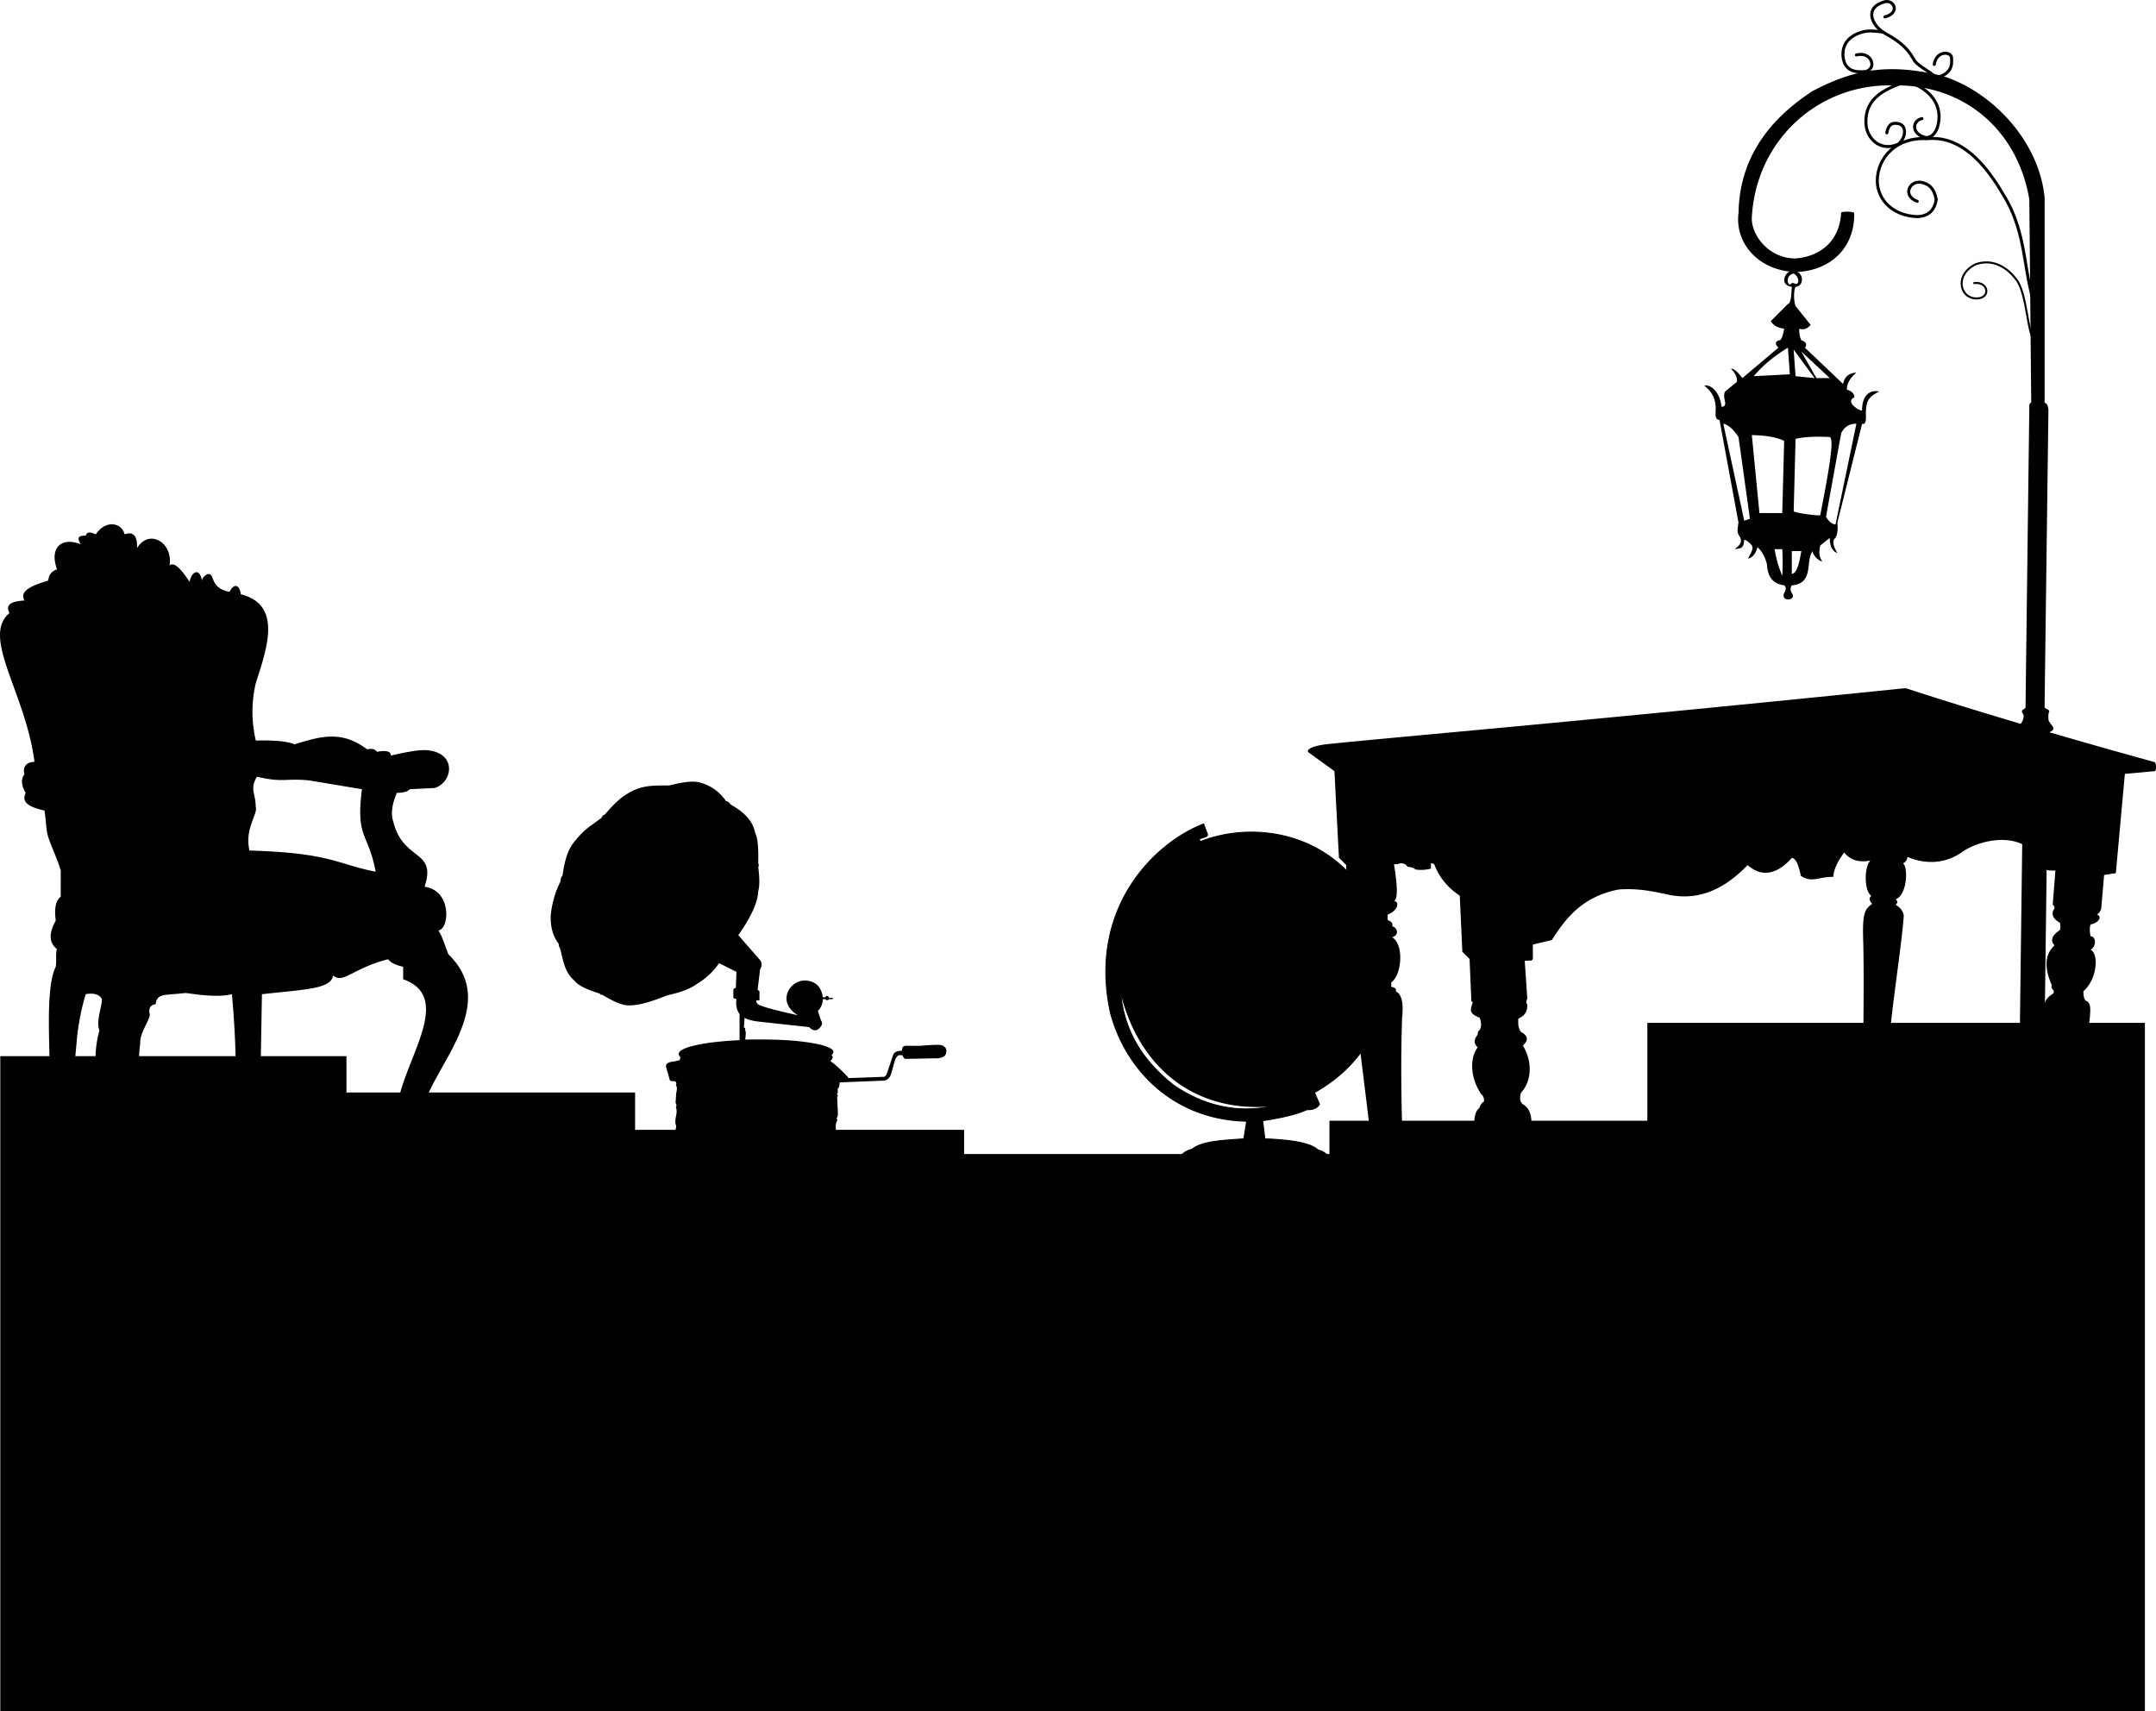<svg xmlns="http://www.w3.org/2000/svg" id="Warstwa_2" data-name="Warstwa 2" viewBox="0 0 2136.29 1695.5">
  <defs/>
  <defs>
    <style>
      .cls-2{fill:none;stroke-linecap:round;stroke:#000;stroke-miterlimit:10;stroke-width:3px}
    </style>
  </defs>
  <path id="chair" d="M309.91 1055.78L300 997.57c4.95-47.05 58.2-110.21 6.19-128.79V856.4c-8.24-1.75-12.62-4.35-14.86-7.43-34.67 8.67-44.58 24.77-54.49 16.1-2.47 13.62-27.24 13.62-70.59 18.57L165 954.23a70.75 70.75 0 015 27.25c-1.24 2.47-3.72 2.47-2.48 16.09-4.89 4.86-13.89 4.23-23.53 0 .26-9.26-2-14.43-5-18.57 3.72-31-2.48-95.36-2.48-95.36-14.54 3.61-35.91 0-45.82-1.24-21 2.48-28.48 0-29.72 11.15-4.59.55-6.94 3.17-6.19 8.67 2.48 4.95-9.91 18.57-9.11 30.37-4.67 29.76 5.24 67.53 6.65 103.41 1.49 24.82 2 48 0 66.88a69.69 69.69 0 01-2.47 23.53c-3.72 3.71-29.73 7.43-33.44 0-3.72-6.2 2.48-14.86-6.19-14.86 1.24-19.82 18.57-40.87 11.14-63.16C9 997.57-5.88 958 5.26 919.56c-3.71-8.67 2.48-23.53 2.48-31-2.83-5.3-8.72-6.2-16.1-5A235.7 235.7 0 00-17 927c-3.19 36.4-6.19 65.63-9.9 69.35 0 0-1.13 26.36-7.43 37.15-7.63 2-14.64 1.53-21.06-1.24-11.61-17.47-5.93-26.42 2.48-45.82 4.95-4.95-1.24-8.67 8.67-19.82 1.24-23.52-4.95-87.92 6.19-110.21 1-6-.33-13.42 1.24-17.34-9.47-8-6.79-18-1.24-28.48-1.65-12.32.12-20 4.95-23.53V761c-4.64-15-10.68-26.19-13.2-36-1.19-4.63-1.32-12.76-2.92-23.38-13.9-3.1-23.62-7.65-18.58-17.34-3.87-6.85-5.4-13.25-1.24-18.57-2.43-8.56 3.4-12.16 9.91-12.39-8.67-68.11-53.25-123.84-24.77-147.36-4.45-8.31 1.9-11.83 14.9-12.41-5.53-9.28 7-14.94 23.53-19.81.36-5.24 3-9.11 8.67-11.15-7.93-22.1 5-32.2 23.53-24.77-4.37-7.38-1.71-8.5 5-8.66 1.27-4.37 5.35-3.27 9.91-1.24 10.29-15.15 26-11.15 28.48 0 9.14-3.22 12.77 2.09 12.39 13.62 12.38-19.82 35.91-5 32.19 17.34 4.18-4.05 11.18 2.86 19.82 16.1 2.47-11.15 10-13.64 12.38-1.24.25-2.48 2-4.52 5-6.19 8.66-2.48 1.23 13.62 22.29 17.33 4.26-8.66 9.9-7.43 11.14 2.48 41.24 10.3 26 53.25 14.86 87.92a123.63 123.63 0 000 57c16.35-.39 30.21.36 38.39 3.72 27.15-8.44 47.06-13.63 71.83 4.95 6.32-1 7.43 0 9.91 2.48 8.05-1.5 13.76-.92 13.62 3.71 14.64-3.2 29.43-6.53 38.39-5 27.56 4.05 22.29 32.2 4.95 37.15l-24.77 1.24c-1.09 2.07-6.19 3.71-12.55 3.54-4.37 10.26-6.43 20-3.55 28.66 9.91 39.62 43.35 27.24 31 64.39 27.25 3.72 24.77 42.11 13.63 43.34 3.71 5 7.43 17.34 9.9 23.53 53.66 51.89-19.81 115.17-26 157.28 3.71 3.71 9.38 15.52 16.1 23.53 4.39 5.23 4.16 5.11 6 10.35 2 8.76-5 18.06-6 24.32-8.91 5.03-26.18 2.53-31.13-3.69zm-149.85-357.9c2.48 7.44-11.14 21.06-6.19 43.35 81.73 2.48 86.69 13.62 125.08 21-7.43-39.63-19.82-32.2-13.62-81.73l-52-8.67c-23.53-2.48-26 2.48-52-3.72-7.46 12.44-1.27 16.15-1.27 29.77z" transform="translate(93.29 101.5)"/>
  <path id="table" d="M1202.92 643.78c-1.79-2.68 4.08-6.39 19.67-8 58.91-6.24 248.81-22.29 570.58-55.26a7.92 7.92 0 013.31.35c73.53 23.93 156.48 48.24 245.18 72.8 1.79.89 1.79 8.94 0 8.94l-29.51 2.68-8.94 98.36-11.63 1.79-2.68 31.3a9.36 9.36 0 01-4.47 8c4.15.78 4.47 7.16-6.26 9.84-1.27 3.21-.67 8.87 0 11.63 5.37 0 6.26 9.83 0 13.41 8 3.28 7.16 28.61-7.15 41.13.15 4.7.61 9 3.58 9.84 4.37 2.79 3.59 9 2 24.17-2.6 24.27-11.45 65-23.43 131.41 7.16 6.26 5.37 9.84 4.48 14.31 2.68 1.79 2.68 14.31-3.58 16.1 1 5.11 1.41 10-5.37 11.62 1.17 2.76 2.34 5.52-2.68 9.84l-3.58 20.56c3.58 1.79.9 7.16-1.78 8.05l-2.69 9.84c5.37 8.94 26.83 3.57 15.2 21.46-4.47 5.36-18.77 4.47-17.88-9.84l-4.47-.89c-6.13 2.14-9.63.88-7.15-8-.22-3.68-1.06-5.9-2.69-6.26l-.89-8.05c-2.85-.31-2-8.36.89-8v-24.14c-3.64-2-4.14-4.12-.89-6.26-7.15-7.15-4.6-9.88-1.79-13.41-5.78-4.76-6.59-10.29 0-17-3.36-6.24.31-10 7.16-12.52 6.22-97.86 4.47-130.55 6.25-144.86 1-8.39 2-10.84 9.84-16.09.37-1.75.25-3.08-.89-3.58a4.11 4.11 0 01-.9-4.47c-7.58-16.94-7.1-30.24 2.68-39.34-4.82-5.16-2-10.21 5.37-15.2a13.69 13.69 0 000-7.16c-8-4.66-8.72-9.45-5.37-14.3a3.66 3.66 0 00-1.78-3.58l2.68-34c-6.41.49-11.47-.4-14.31-3.58-11.62-37.55-59-28.61-78.69-14.3-17.2 11.9-36.66 11.62-53.65 4.47-.2 2.46-1.7 5.64-4.47 6.26 5.37 3.57 4.47 31.29-7.15 35.76 1.79 1.58 2.4 3.3 0 5.37 3.74 2.47 7.15 5.36 8 10.73-1.79 29.51-16.1 117.14-14.49 136.27 4.77 2.07 6.68 4.89 4.65 10.37 3.4 8.91-.17 13.66-5.36 15.21 2.86 3.9 3.84 7.3-1.79 8.94 2.38 3.52 4.59 7-1.79 9.83l-1.79 18.78c.62 2.53 1 5-1.79 6.26l.9 3.58c16.09.89 0 28.61-9.84 15.2-4.94 2.81-6.66.43-6.26-5.37-3.65-10.11-4.58-17.85-1.79-22.35l-.89-18.78c-3-2.26-2.69-5-.9-8.05-3-1.73-3.71-5.15-2.68-9.83-3.13-4.53-3.18-9.32-.89-14.31-1.13-4.5 0-8.72 4.47-12.52.37-36.26.89-79.58 0-110-.9-27.72 2.48-29.92 8.94-34.88-3.76-4.2-2.83-5.86-.89-8-7.16-4.47-7.16-28.62-.9-34.88-10.47 2.12-19.67 0-25.93-8-6.31 8.6-10.46 16.76-10.73 24.14-16.1 0-20.57 6.26-32.19-.89-2.21-10.83-5.06-17.61-8.94-17.89-13.35 15-28.62 20.57-43.82 7.15-26.5 27.63-52.84 34.94-79.16 29.19-13.86-3-29.51-6.44-48.7-5-35.55 7.07-51.8 27.57-66.17 50.07l-18.78 4.47v13.61a2.26 2.26 0 01-2.48 2.24l-5.57.25 2.52 37.53c-1.07 2.09-1.42 4 0 5.66.13 6-1.47 10.86-8.81 14-.51 5.64.08 10.36 2.68 13.41 6.25 3.28 8.06 7.5 1.79 13.41 11 18.12 7.16 37.56-1.79 46.5-1.75 5.53-1 9.62 1.79 11.62 8.51 4.88 9.3 15.14 8 26.83l-6.26 153.8c6.27 4.86 8.67 9.91 6.26 15.2 4.47 4.47 6.26 18.78-.89 22.35 2 5.68 1.81 10.52-3.58 13.42 3.5 1.46 2.68 7.15-.9 8l-.89 25.93c2.68 2.69 1.79 13.42-3.58 16.1 1.46 4.45.35 9.38-6.26 12.52 7.16 3.58 2.69 15.2.25 25.58-.87 1.41-2.27 2.12-4.48 1.78-1.13 4.83-2.92 7.51-13.65 2.15-1.4-3.82-.91-9.33 0-15.2.27-12.44 4.11-14 8-15.21-3-1-5.31-7.66-7.16-17.88-2.94-3.73-2.87-6.27-.89-8.05-.65-12.59-.86-27-4.47-26.82-2.5-2.74-2.2-6.16-.89-9.84-4.22-.28-5.28-4.38-4.48-10.73-7.64-6-5.36-16.09-1.78-21.46-1-6.34.89-11 5.36-14.31l-14.31-148.43q-4.63-25.87 3.58-32.19a10.34 10.34 0 014.47-6.26c.28-3.41-.78-5.65-2.68-7.15-11.07-16.33-11.62-35.77-3.58-46.5-4.24-4-3.65-8.22 0-12.52 0-2.14.49-3.69 1.79-4.47 2.68-3.58 1.43-10.05 0-12.52-8.8-3.34-9.83-6.26-7.15-13.41.66-1.65.32-2.52-.9-2.68l-1.78-42-7.16-7.15-2.54-55.53c-12-8-20.26-18.18-25-30.41-.15-.92-1.09-1.43-3.57-1.78v5.36a39 39 0 01-15.21.9c-1.79-1.57-4.38-2.53-8-2.69-1.41-2.58-4-3.48-7.16-3.57a9.92 9.92 0 01-6.26.89c1.79 11.63 5.37 34 0 36.66 5.37 0 4.75 9.08-6.26 13.41v5.37c3.37 1.41 5.68 3.2 4.48 6.26 5.36.89 7.15 8.94 0 10.73 12.51 8 8.94 38.45-.9 44.71v4.47c3.49.67 5.47 2 4.47 4.47 5.89 2.78 7.82 11.67 6.26 25.93-1.38 41.74-1 85.39.9 130.55 4.61 4.67 5.69 8.59 2.68 11.63 8.36 5.64 6.26 17.88 0 19.67 2.68 1.79 3.32 8-1.79 8.94 2.68 2.68 4 7.49-.89 9.84l.89 25c.94 3.75 1.54 6.78-1.79 8.05 1 7.31 0 12.55-2.68 12.52-.81 11.85-5.81 12.18-13.41 5.36-11.63-8.94-14.31-9.83-6.26-17.88a9.92 9.92 0 01.89-8.05c-1.45-10.27-2.9-20.59-5.36-24.14-2.19-3.65-1.47-5.62 0-7.15-4.47-3.58-6.26-4.47-4.47-11.63-7.16-5.36-5.59-12.22-1.79-17-4.36-7-3.58-6.26 3.57-15.2l-15.2-123.4c-3.57-19.67-4.47-23.24 2.69-33.08-1-1.58.46-3.43 2.68-5.36-2.54-1.22-3.58-3-2.68-5.37-8.05-10.73-12.52-31.3-3.58-40.24-5-3.74-5.13-7.63-1.79-11.62 1.61-2.52 2.57-2.53 3.58-2.69 2.68-4.67.75-8.22-1.79-11.62-5.87-1.66-9.61-4.47-5.37-11.62l-2.68-.9-1.79-35.77-7.15-7.15-4.47-85.84z" transform="translate(93.29 101.5)"/>
  <g id="lantern">
    <path d="M1674.54 478.44c-10-1.3-16.38-7.22-17-20.72-1.76-7.06-4.76-12.85-9.42-17-1.74 6.36-4.76 10.33-9.42 11.3 3.16-6 5.76-9.81 3.77-13.18-2.33-2.63-4.75-4.87-7.53-5.65-.22 9.77-4.37 8.54-9.42 9.42 4.43-3.65 7.53-5.66 5.65-11.31-3.77-5.65-3-6.5-1.88-15.07l-18.79-101.66c-4 .07-4.23-4.27-3.77-9.42.44-12.25-4.55-19.23-11.3-24.48 5.65-1.89 15.57 5.89 17 20.72 2.5.48 3.64-.94 3.77-3.77-1.59-6.28-1.31-9.62 0-11.3l11.47-9.42c.84-4.92-2.24-9.1-5.82-13.19 1.88 0 5.36 1.39 11.3 9.42l35.74-30.13c-4.59-4.66-2.49-6.57 1.88-7.54 2.21-2.62 3-7 3.77-11.3-5.62-.65-10.37-2.61-13.18-7.53l17-17c3.09-.67 3.27-9.24 3.77-16.95-13.19-1.88-5.65-15.07-1.89-15.07-33.9-3.77-54.62-30.14-50.85-58.39.85-48.73 24.87-89.08 73.46-120.55 39.55-20.72 73.46-28.25 128.08-15.07 49 15.07 96.06 64 101.71 120.55v203.47c1.89 0 3.76 3.09 3.77 7.53L1932.59 599c0 1.89 3.77 1.89 4.68 4.17-.91 3.37-.91 1.48-.91 7.13-.06 4.78 5.65 7.54 5 10.65-1.19 2.54-3.8 2.06-5 4.42l-3.77 295.73c1.89 5.65 3.77 1.88 4.45 5.91-.68 3.5-4.45 1.62-4.45 5.39 0 9.41 5.65 11.3 5.83 16.12-.18 2.71-5.69 2.5-5.83 6.48l-3.76 301.37c0 1.89 3.76 0 4.28 4.46-.52 3.08-2.4 1.19-2.4 5 1.88 9.42 13.18 18.84 1.88 18.84v77.22H1893l3.76-73.46c-1.88-5.65-5.07-4-5.82-6.34-.93-3 3.45-8 7.71-12.49 0-11.3-1.89-5.65-2.62-10.93.73-4.14 1.77-3 4.5-4.14l5.65-301.37c-2.55-3.3-5.65-1.89-6.11-5.42.46-7.77 6.11-7.77 6.11-17.19-2.07-2.59-2.37-3.31-2.26-3.76.38-3.77 4.15-1.89 4.15-5.65l3.76-295.73c-1.72-1.58-5.48-3.34-5.17-5-.48-2.5 5.17-6.27 5.17-11.92.35-2.54-1.88-3.77-1.64-4.81-.24-2.72 3.55-2.24 3.53-4.61l3.76-297.6c0-1.89 0-3.77 1.89-3.77l-1.89-201.54c-11.3-67.81-64-114.9-135.61-113-71.58-1.88-135.62 52.74-139.39 131.85 0 17 17 39.56 43.32 39.56 24.49-1.89 43.71-17 45.21-45.21 0-1.67 13-1.4 12.92.27 1 29.5-18.57 56.24-56.5 58.39 5.91 1.62 7.26 13.67-1.63 14.8-1.88 3.77-1.88 13.19 0 18.84l15.07 18.83c-3.77 3.77-6.14 5-11.3 3.77a25.23 25.23 0 001.88 11.3c5 1.69 5.94 4.27 3.77 7.54l37.67 35.78c2-8.88 7.37-10.53 13.19-11.3-5.31 4.88-9.48 10.17-9.42 16.95 4.77 1.42 7.21 4 7.53 7.54-3.76 1.88-4.23 4.1-1.88 7.53 3 2.94 6.1 5.36 9.42 5.65 0-15.07 7.53-20.72 17-18.83-10.78 5.4-13.18 9.42-13.18 22.6.35 6.1-.31 10.34-3.77 9.42l-24.49 97.94c.55 5.69.36 11-1.88 15.07-3.66 2.63-2.13 8.33 1.88 15.07-5.3-1.85-7.46-7.28-7.53-15.07l-9.42 7.54c-1.14 5.19-1.77 10.88 2.05 15.72-3.74-.08-9.58-6.3-9.58-10.07-7.54 9.42 1.88 32-20.72 33.9-1.74 2.67-1.33 5.14 0 7.54 5.65 7.53-11.31 9.42-7.54 0 2.02-3.27 2.23-6.08-.01-7.64zm-39.55-64l5.65-1.88-11.3-81c-5-7.57-10-12.24-15.07-13.18L1635 414.4m7.53-84.76l7.53 77.23h22.61l1.88-71.58c-8.64-4.04-19.74-5.47-32.03-5.65zm43.32 3.77L1684 405c-.21 1.5 26.16 5.26 26.37 3.77 7.35-38 14.39-75.1 9.42-77.23-12.64-.61-24.45-.46-33.95 1.87zm45.21-5.65L1716 410.63q4.47 7.19 9.42 7.54l20.72-99.83c-5.67 0-11.32 1.88-15.09 9.42zm-65.93 114.9a110.36 110.36 0 007.54 26.37 212.76 212.76 0 000-26.37zm17 1.88v22.6c5.1-.44 7.46-10.81 9.41-22.6zM1678.31 243c-12.41 7.54-24 16.49-33.91 28.25l35.79-1.88zm5.65 1.88l1.88 26.37 18.84 1.88zm7.53 1.88l15.07 26.37h13.19zm-7.49-77.22c-9.42 1.88-5.65 15.06-1.88 9.41h1.88c5.61 3.77 6.6-5.53 0-9.41z" transform="translate(93.29 101.5)"/>
    <path fill="none" stroke="#000" stroke-linecap="round" stroke-miterlimit="10" stroke-width="2" d="M1956.19 280.5c15.07-1.88 16.95 17 0 15.07-15.07-1.88-18.84-24.48 1.88-33.9 17-5.65 31.18 3.75 39.56 15.07 11.3 13.18 11.3 58.39 18.83 60.27"/>
    <path d="M1806.39 98c-15.07-5.65-7.53-20.72 3.77-18.84 7.43 1.23 13.08 5.72 15.07 17-1.6 10.53-7.51 16.56-18.84 17-24.68-1-39.55-17-39.55-35.79.2-22.59 18.83-43.32 49-41.44q41.12-4.45 75.34 54.63c26.37 41.43 18.84 82.87 35.79 120.54" class="cls-2" transform="translate(93.29 101.5)"/>
    <path d="M1776.26 30.15c1.34-7.58 4.79-9.94 9.41-9.42 11.72.47 9.42 15.07 1.89 20.72-17 7.54-31.08-4.71-32-20.72-1-25.43 18.83-33.9 39.55-41.44M1811.1 16c-9.42 1.89-11.3 15.07 3.77 18.84 9.42 0 13.18-11.3 13.18-20.72 0-16.95-13.18-28.25-28.25-33.9M1774.37-84.75c15.07-3.77 9.42-17 0-15.07-20.72 5.65-13.18 22.61-1.88 30.14 13.18 7.53 22.6 13.19 30.14 26.37 3.36 7.17 15.06 11.3 22.6 18.84 15.09-3.89 16-12.05 15.07-20.72-1.89-5.65-15.07-5.65-17 7.53" class="cls-2" transform="translate(93.29 101.5)"/>
    <path d="M1746.12-47.08c15.07-3.76 20.72 13.19 9.38 16.46-11.58 1.18-20.87-1-22.57-14.57-1.14-12.13 5.65-20.72 18.84-24.49 5.79-1.76 13.06-1.19 20.72 0" class="cls-2" transform="translate(93.29 101.5)"/>
  </g>
  <path id="phonograph" d="M619.23 852.84a69 69 0 01-21.55 20.32c-6 4.37-14.24 7.91-25.24 10.46l-4.93 1.23c-12.31 4.93-25.85 9.85-37.55 9.85-8.62 0-17.85-5.54-26.47-10.46A2.32 2.32 0 01501 883c-10.62-3.32-20.4-7-25.24-12.93-6.45-5.44-9.65-13.36-11.7-22.16l-2.46-9.85a6.78 6.78 0 01-1.23-4.31c-6.14-8-8.25-17.4-8-27.71a95.38 95.38 0 019.85-34.47c-.34-2 .55-3.81 1.85-5.54 1.65-11.62 4.15-22.31 9.24-30.17 5.87-8 12.4-15.07 20.31-20.31l9.23-6.77a4.13 4.13 0 013.08-3.08c7.41-8.76 14.92-16.5 22.78-20.93 12.71-8 24.82-7.94 36.94-8H570c11.57-2.91 22.28-4.88 29.55-3.07A44.84 44.84 0 01626 692.16c2.71.55 3.6 2.05 4.92 3.7 12.32 6.84 21.49 15.3 24 27.7 3.12 6.59 3.33 18 3.08 30.17.58 1.43.91 2.78 0 3.69 1.2 9.65 1.68 18.31 0 24-.28 10.35-6.33 24.57-19.7 43.71l20.93 24c2.1 2.36 3.36 5.13.62 9.85l-2.46 20.31 1.84 1.23v9.24h-3.08c-.25 2.74 1.7 4.55 5.54 5.54 6.95 2.67 21.24 5.95 35.71 9.23-21.55-12.93-8.62-34.47 6.77-34.47 10.85.43 16.38 6.41 17.86 16.62h2.46c.61-1.85 3.08-1.85 3.69.62h3.69v1.23h-3.69a2.21 2.21 0 01-3.69 0H722a16.58 16.58 0 01-4.93 11.69l3.08 9.24c1.56 2.21 1.49 4.47-.62 6.77-3.48 4.39-7.19 3.92-11.08 0L658 910.71c-6.88-.83-10.82-2.16-13.54-3.69l-.62 9.84c1 0 1.52.1 1.23.62v1.85c1 1.48.52 5.43 0 9.23 26.07-.34 51.62 0 73.88 4.93 10.18 2.54 13.76 5.11 13.54 7.38-.19 1.38-1 2.08-1.85 3.08 2.24 1.79.79 3.95-1.23 6.16.82-.88 18.68 15.74 17.86 16.62l34.47-1.23c2.23.18 3.36-1.86 4.31-4.93L791.6 944c1.2-3.29 4.4-4.36 8.62-4.31l.61-2.46c.33-2.24 2.66-2.83 6.16-2.46h11.08c10-.84 18.76-1.4 21.55-.62 5 1.75 5.47 4.94 4.31 8.62-.78 2.44-3.56 3.69-7.39 4.31l-33.24.62a8.81 8.81 0 01-2.47-3.7h-3.07c-2.64.66-3.94 3.74-4.93 7.39l-2.46 8.61c-1 4.53-2.73 8.29-7.39 9.23L738.66 971c0 2.71-.52 5.48-1.85 6.16v4.3c-.46.31-.7.45-.62 1.85.89.58 1.12 1.18 0 1.85l.62 14.16c.18 3.12.25 5.71-1.23 7.39a2.47 2.47 0 01.61 2.46c0 .35-.18.61-.61.61a20.34 20.34 0 000 11.08c.41 4.17.45 7.85-1.23 9.24l20.93 23.39v9.24c-2.26 1.73-4.64 3-7.39 3.07l-12.89-3.03-11.69 3.69a3.22 3.22 0 01-1.85 1.85 4.77 4.77 0 01-2.46 0 3.69 3.69 0 00-1.23 3.08v4.3c-.49 1.48-3.82 3-8 3.7H698c-2-.44-3.77-2.63-5.54-4.93v-3.07l-51.1 1.23v4.31c-.12 1.31-.45 2.5-1.85 3.07a106.37 106.37 0 01-13.54 0l-9.85-2.46v-7.39l-33.86-8v1.85a40.74 40.74 0 01-9.85 2.46c-6.71-.93-9-2-9.85-3.08l-1.23-2.46v-8.62l-1.85-6.16a1.67 1.67 0 01-1.85-1.23v-10.46a19.12 19.12 0 004.31-4.31 16 16 0 016.78-4.31l7.38-4.31v-4.31a5.54 5.54 0 000-4.92c-.45-1.91-.2-4.85.62-8.62a16.75 16.75 0 000-7.39c-.36-.45-.46-.88 0-1.23a4.08 4.08 0 00-.62-3.7l.62-9.85c1-3.29.85-5.66 0-7.38-.48-.62-.27-.94 0-1.23.48-1.45-.27-2.32-1.23-3.08a12 12 0 01-4.93-.62l-3.69-12.93c-1.28-4.28 3-5.59 8.62-6.15l4.92-1.23a3.19 3.19 0 01.62-2.47 7.82 7.82 0 01-1.85-3.69c.62-7.39 30.78-12.31 60.33-13.54v-25.86c-3-4.21-3.88-9.19-3.08-14.77l-3.07-1.23v-6.78c-.12-2 .61-3.13 2.46-3.07l.61-16z" transform="translate(93.29 101.5)"/>
  <path id="globe" stroke="#000" stroke-miterlimit="10" d="M1214.1 992.55c-2.15 3.88-6.31 5.72-12.57 5.46-10.43 4.81-25.87 8.2-43.71 10.93l2.19 18c26.37 1 45.53 4.17 52.45 10.92a22.71 22.71 0 019.29 4.92c3.78 2.19 5.57 6.42 6 12-5.47 9.83-47.54 14.75-79.77 14.2-32.78 0-71.48-4.29-76.49-12v-6.55c1.08-2.64 3.14-3.3 3.82-3.83 1.64-4.91 7.91-8.4 12.57-9.28 9.26-8 30.72-8.95 51.36-10.38l2.73-17.49c-73.76-1.64-120.37-52.29-135-107.63-22.4-103.26 43.71-168.27 92.33-186.85l3.28 8.74c.92 1.83.71 3.17-1.09 3.83l-6.56 2.18 1.1 2.73c56.82-22.4 141-7.65 175.37 75.4 25.14 57.91 6.56 135-62.28 173.19zM1069.86 974c36.39 24.59 70.54 26.92 102.17 19.67-72.67 8.74-134.76-29.36-155.16-113.64 2.7 33.36 16.46 65.23 52.99 93.97z" transform="translate(93.29 101.5)"/>
  <path d="M1632.29 1013.5h493v682h-493z"/>
  <path d="M1317.29 1110.5h333v585h-333z"/>
  <path d="M937.29 1143.5h398v552h-398z"/>
  <path d="M582.29 1119.5h373v576h-373z"/>
  <path d="M325.29 1082.5h304v613h-304z"/>
  <path d="M.29 1046.5h343v649H.29z"/>
</svg>
